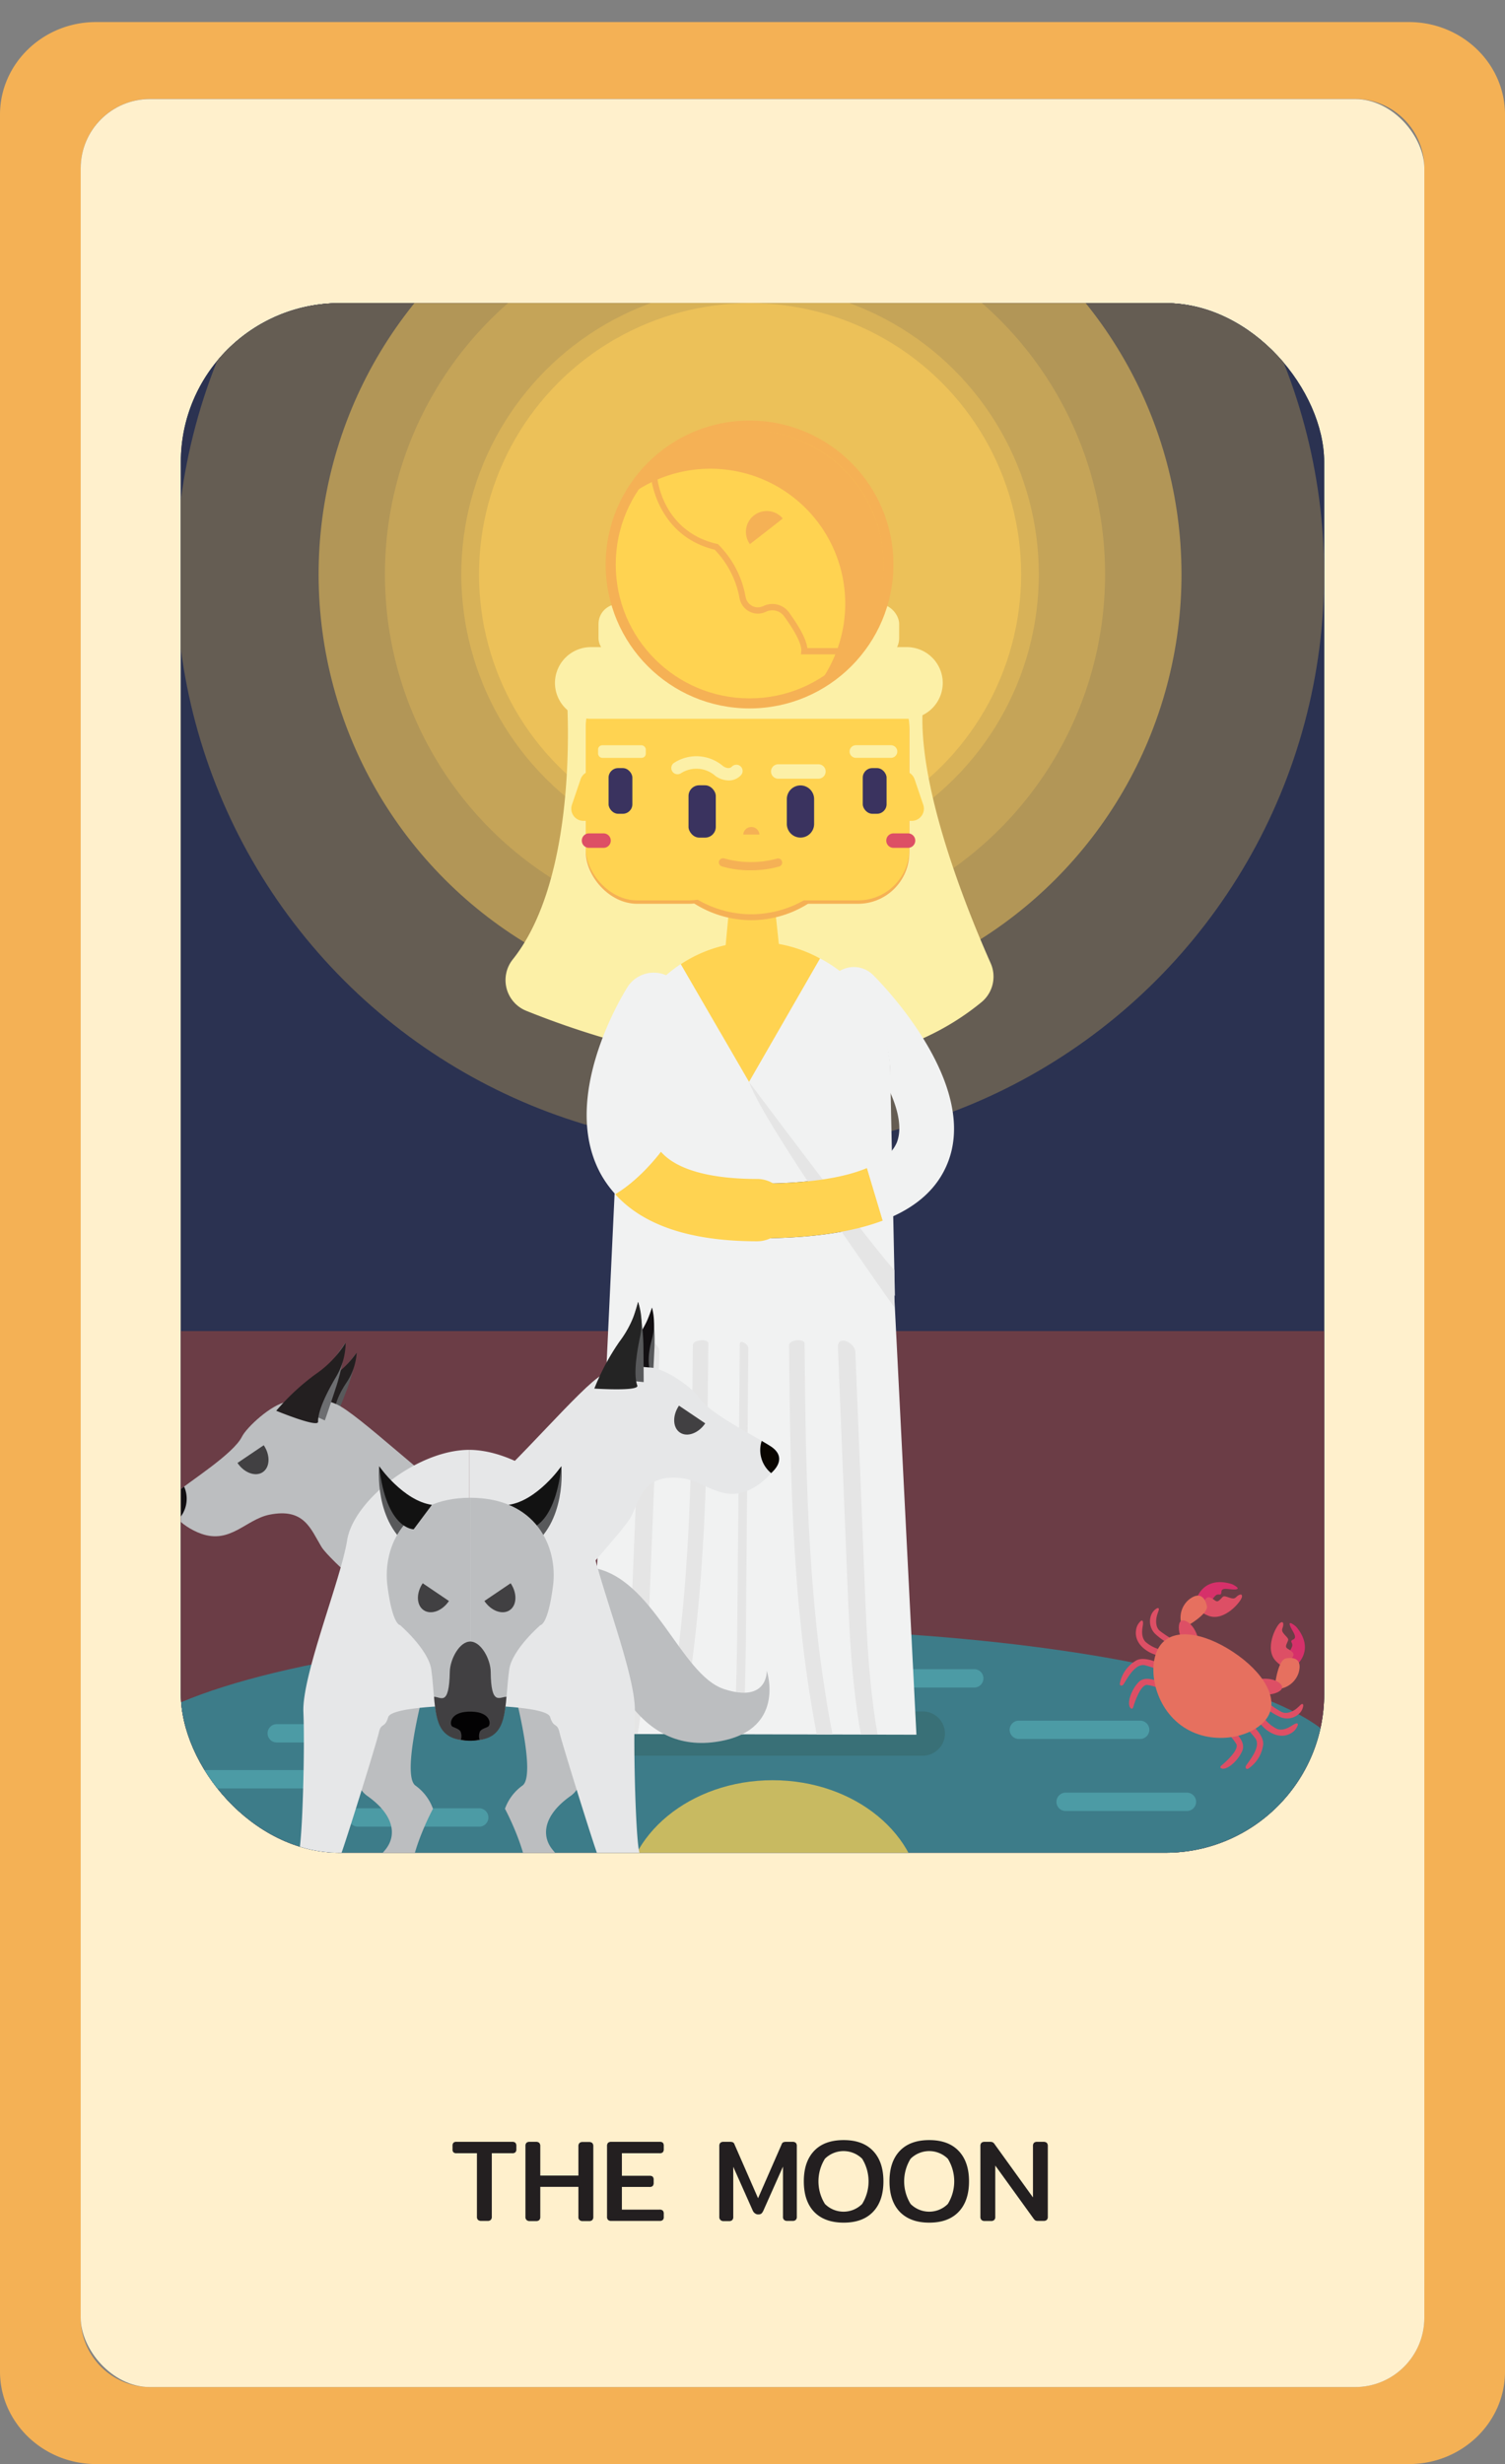 <svg xmlns="http://www.w3.org/2000/svg" xmlns:xlink="http://www.w3.org/1999/xlink" viewBox="0 0 381.76 624.74"><rect x="0" y="0" width="381.76" height="624.74" fill="#808080" stroke="none"/><defs><style>.cls-1{fill:none;}.cls-2{fill:#f4b155;}.cls-3{fill:#fff0cc;}.cls-4{fill:#231f20;}.cls-5{clip-path:url(#clip-path);}.cls-6{fill:#2b3251;}.cls-7{clip-path:url(#clip-path-2);}.cls-8{fill:#655d53;}.cls-9{fill:#b29657;}.cls-10{fill:#c5a458;}.cls-11{fill:#d8b258;}.cls-12{fill:#ecc159;}.cls-13{fill:#ffd351;}.cls-14{fill:#6b3d46;}.cls-15{fill:#3d7c89;}.cls-16{fill:#4c9ba5;}.cls-17{fill:#397077;}.cls-18{fill:#fcf0a7;}.cls-19{fill:#f5b155;}.cls-20{fill:#ffd150;}.cls-21{fill:#3a335f;}.cls-22{fill:#f1f2f2;}.cls-23{fill:#e5e5e5;}.cls-24{fill:#dd4f65;}.cls-25{clip-path:url(#clip-path-3);}.cls-26{fill:#d6306a;}.cls-27{fill:#e6705f;}.cls-28{fill:#c8ba61;}.cls-29{fill:#bcbec0;}.cls-30{fill:#58595b;}.cls-31{fill:#120f12;}.cls-32{fill:#e6e7e8;}.cls-33{fill:#242424;}.cls-34{fill:#0a0601;}.cls-35{fill:#fff;}.cls-36{fill:#874600;}.cls-37{fill:#6d6e71;}.cls-38{fill:#261705;}.cls-39{fill:#121212;}.cls-40{fill:#414042;}.cls-41{fill:#030203;}</style><clipPath id="clip-path" transform="translate(0 5.59)"><rect class="cls-1" x="45.87" y="71.27" width="290.02" height="392.88" rx="40.27"/></clipPath><clipPath id="clip-path-2" transform="translate(0 5.59)"><circle class="cls-1" cx="190.26" cy="140.03" r="145.62" transform="translate(-43.29 175.55) rotate(-45)"/></clipPath><clipPath id="clip-path-3" transform="translate(0 5.59)"><path class="cls-1" d="M185.15,301.43a6.94,6.94,0,0,1,6.94-6.93c21.79,0,30.39-4.19,33.75-7.84V271.51c-3.44-7.71-10-15.85-14.15-20.07a6.94,6.94,0,0,1,0-9.81,7.15,7.15,0,0,1,1.2-.95,33,33,0,0,0-4.89-3.26l-10.41,18a8.84,8.84,0,0,1-15.31,0l-9.58-16.59a34.23,34.23,0,0,0-15.41,28.61l-7.83,166.59,83,.19L225.84,303.1c-8.13,3.53-19.34,5.27-33.75,5.27A6.94,6.94,0,0,1,185.15,301.43Z"/></clipPath></defs><g id="Layer_2" data-name="Layer 2"><g id="Layer_1-2" data-name="Layer 1"><path class="cls-2" d="M381.76,23.47v572.2c0,12.94-10.92,23.47-24.36,23.47h-333C10.93,619.14,0,608.61,0,595.67V23.47C0,10.53,10.93,0,24.35,0h333C370.84,0,381.76,10.53,381.76,23.47ZM361.3,582.06v-545a17.59,17.59,0,0,0-17.57-17.57H38A17.59,17.59,0,0,0,20.47,37.09v545A17.58,17.58,0,0,0,38,599.62h305.7A17.59,17.59,0,0,0,361.3,582.06Z" transform="translate(0 5.59)"/><rect class="cls-3" x="20.47" y="25.11" width="340.83" height="580.1" rx="17.57"/><path class="cls-4" d="M121.24,557.22a1.09,1.09,0,0,1-.26-.79v-16.1h-5.16a1.09,1.09,0,0,1-.81-.24,1.13,1.13,0,0,1-.22-.79v-.8a1.21,1.21,0,0,1,.22-.81,1,1,0,0,1,.81-.25h14.09a1.1,1.1,0,0,1,.83.25,1.15,1.15,0,0,1,.24.81v.8a1.08,1.08,0,0,1-.24.79,1.14,1.14,0,0,1-.83.24h-5.16v16.1a1.09,1.09,0,0,1-.25.79,1.13,1.13,0,0,1-.87.27H122.1A1.18,1.18,0,0,1,121.24,557.22Z" transform="translate(0 5.59)"/><path class="cls-4" d="M133.53,557.22a1.09,1.09,0,0,1-.25-.79v-17.9a1.18,1.18,0,0,1,.25-.83,1.12,1.12,0,0,1,.84-.26h1.56a1.18,1.18,0,0,1,.85.26,1.14,1.14,0,0,1,.27.83V546h9.67v-7.43a1.14,1.14,0,0,1,.27-.83,1.18,1.18,0,0,1,.85-.26h1.54a1.2,1.2,0,0,1,.85.26,1.14,1.14,0,0,1,.27.83v17.9a1.13,1.13,0,0,1-.25.79,1.16,1.16,0,0,1-.87.27h-1.54a1.14,1.14,0,0,1-.85-.27,1,1,0,0,1-.27-.79v-7.61h-9.67v7.61a1.09,1.09,0,0,1-.25.79,1.16,1.16,0,0,1-.87.27h-1.56A1.08,1.08,0,0,1,133.53,557.22Z" transform="translate(0 5.59)"/><path class="cls-4" d="M154.23,557.22a1.09,1.09,0,0,1-.25-.79v-17.9a1.18,1.18,0,0,1,.25-.83,1.12,1.12,0,0,1,.84-.26h12.26a1.1,1.1,0,0,1,.81.23,1.16,1.16,0,0,1,.23.8v.8a1.21,1.21,0,0,1-.23.81,1.06,1.06,0,0,1-.81.25h-9.58v5.72h7a1.16,1.16,0,0,1,.82.23,1.11,1.11,0,0,1,.24.8v.74a1.15,1.15,0,0,1-.24.81,1.07,1.07,0,0,1-.82.25h-7v5.75h9.55a1.1,1.1,0,0,1,.83.25,1.15,1.15,0,0,1,.24.81v.8a1,1,0,0,1-.24.76,1.14,1.14,0,0,1-.83.24H155.07A1.08,1.08,0,0,1,154.23,557.22Z" transform="translate(0 5.59)"/><path class="cls-4" d="M182.71,557.22a1.09,1.09,0,0,1-.25-.79v-17.9a1.18,1.18,0,0,1,.25-.83,1.21,1.21,0,0,1,.87-.26h1.59a1.75,1.75,0,0,1,.73.12.82.82,0,0,1,.39.47l6,13.71,6-13.71a.82.82,0,0,1,.39-.47,1.75,1.75,0,0,1,.73-.12h1.59a1.21,1.21,0,0,1,.87.26,1.18,1.18,0,0,1,.25.83v17.9a1.09,1.09,0,0,1-.25.79,1.11,1.11,0,0,1-.84.27h-1.3a1.14,1.14,0,0,1-.85-.27,1,1,0,0,1-.27-.79V543.72l-5,11.23a2.39,2.39,0,0,1-.47.68,1.16,1.16,0,0,1-.77.21,1.21,1.21,0,0,1-.78-.21A1.79,1.79,0,0,1,191,555l-5-11.23v12.71a1.09,1.09,0,0,1-.25.79,1.16,1.16,0,0,1-.87.27h-1.3A1.11,1.11,0,0,1,182.71,557.22Z" transform="translate(0 5.59)"/><path class="cls-4" d="M206.51,555.19c-1.74-1.83-2.61-4.4-2.61-7.73s.87-5.89,2.61-7.72S210.74,537,214,537s5.71.91,7.46,2.74,2.63,4.4,2.63,7.72-.88,5.9-2.63,7.73-4.23,2.74-7.46,2.74S208.25,557,206.51,555.19Zm12.19-2a10.94,10.94,0,0,0,0-11.46,6.72,6.72,0,0,0-9.45,0,10.83,10.83,0,0,0,0,11.46,6.68,6.68,0,0,0,9.45,0Z" transform="translate(0 5.59)"/><path class="cls-4" d="M228.24,555.19c-1.74-1.83-2.61-4.4-2.61-7.73s.87-5.89,2.61-7.72,4.23-2.74,7.47-2.74,5.71.91,7.46,2.74,2.63,4.4,2.63,7.72-.88,5.9-2.63,7.73-4.23,2.74-7.46,2.74S230,557,228.24,555.19Zm12.19-2a10.94,10.94,0,0,0,0-11.46,6.72,6.72,0,0,0-9.45,0,10.89,10.89,0,0,0,0,11.46,6.68,6.68,0,0,0,9.45,0Z" transform="translate(0 5.59)"/><path class="cls-4" d="M248.94,557.22a1.09,1.09,0,0,1-.25-.79v-17.9a1.18,1.18,0,0,1,.25-.83,1.21,1.21,0,0,1,.87-.26h1.36a1.4,1.4,0,0,1,.64.12,1.32,1.32,0,0,1,.48.47l9.73,13.5v-13a1.18,1.18,0,0,1,.25-.83,1.14,1.14,0,0,1,.84-.26h1.56a1.23,1.23,0,0,1,.86.26,1.18,1.18,0,0,1,.26.83v17.9a1.09,1.09,0,0,1-.25.79,1.16,1.16,0,0,1-.87.27h-1.38a1.39,1.39,0,0,1-.62-.1,1.53,1.53,0,0,1-.48-.46l-9.73-13.48v13a1.09,1.09,0,0,1-.25.79,1.13,1.13,0,0,1-.87.27h-1.56A1.11,1.11,0,0,1,248.94,557.22Z" transform="translate(0 5.59)"/><g class="cls-5"><polygon class="cls-6" points="24.94 38.48 24.94 508.12 25.09 508.12 361.3 508.12 361.3 346.14 361.3 38.48 24.94 38.48"/><polygon class="cls-6" points="31.39 44.94 31.39 514.58 31.55 514.58 367.75 514.58 367.75 352.6 367.75 44.94 31.39 44.94"/><g class="cls-7"><rect class="cls-6" x="44.64" width="291.25" height="291.25"/><circle class="cls-8" cx="190.26" cy="140.03" r="145.62" transform="translate(-43.29 181.14) rotate(-45)"/><circle class="cls-8" cx="190.26" cy="145.62" r="127.53"/><circle class="cls-9" cx="190.26" cy="140.03" r="109.44" transform="translate(-43.29 181.14) rotate(-45)"/><circle class="cls-10" cx="188.98" cy="145.62" r="91.34"/><circle class="cls-11" cx="190.26" cy="140.03" r="73.25" transform="translate(-43.29 181.14) rotate(-45)"/><circle class="cls-12" cx="190.26" cy="145.62" r="68.76"/><circle class="cls-13" cx="190.26" cy="140.03" r="24.42" transform="translate(-45.2 126.53) rotate(-31.72)"/></g><rect class="cls-14" x="20.46" y="337.48" width="340.83" height="156.2"/><ellipse class="cls-15" cx="184.46" cy="448.24" rx="157.02" ry="35.39"/><path class="cls-16" d="M247.13,422.26H216.35a2.34,2.34,0,0,1-2.32-2.33h0a2.33,2.33,0,0,1,2.32-2.32h30.78a2.33,2.33,0,0,1,2.33,2.32h0A2.34,2.34,0,0,1,247.13,422.26Z" transform="translate(0 5.59)"/><path class="cls-16" d="M101,436.19H70.19a2.33,2.33,0,0,1-2.32-2.32h0a2.34,2.34,0,0,1,2.32-2.33H101a2.34,2.34,0,0,1,2.33,2.33h0A2.33,2.33,0,0,1,101,436.19Z" transform="translate(0 5.59)"/><path class="cls-16" d="M121.56,457.53H90.78a2.32,2.32,0,0,1-2.32-2.32h0a2.33,2.33,0,0,1,2.32-2.33h30.78a2.34,2.34,0,0,1,2.33,2.33h0A2.33,2.33,0,0,1,121.56,457.53Z" transform="translate(0 5.59)"/><rect class="cls-16" x="45.04" y="448.78" width="35.43" height="4.65" rx="2.32"/><path class="cls-17" d="M234.09,439.54H138.63a5.62,5.62,0,0,1-5.61-5.61h0a5.63,5.63,0,0,1,5.61-5.61h95.46a5.63,5.63,0,0,1,5.61,5.61h0A5.63,5.63,0,0,1,234.09,439.54Z" transform="translate(0 5.59)"/><path class="cls-18" d="M143.68,169.2s.11,1.3.21,3.56c.51,11.27.81,46.5-13.8,64.87a8.4,8.4,0,0,0,3.38,13.05c24.33,9.79,79.86,27,115.47-2.16a8.4,8.4,0,0,0,2.35-9.91c-6.23-14-21.45-51.31-16.25-71.05" transform="translate(0 5.59)"/><rect class="cls-19" x="191.45" y="166.32" width="39.22" height="57.22" rx="13.02" transform="translate(422.12 395.46) rotate(180)"/><path class="cls-20" d="M198.24,414.33v-91.7a8.48,8.48,0,0,1,16.95,0v93.24c0,.09,0,.18,0,.27l6.15,1.33A5,5,0,0,1,224,419l1.29,1.42a5.06,5.06,0,0,1-3.75,8.46H201.32a5.07,5.07,0,0,1-5.06-5.06v-5.5A5,5,0,0,1,198.24,414.33Z" transform="translate(0 5.59)"/><path class="cls-20" d="M186,414.33v-91.7a8.48,8.48,0,0,0-16.95,0v93.24c0,.09,0,.18,0,.27l-6.15,1.33a5,5,0,0,0-2.69,1.55L159,420.44a5.06,5.06,0,0,0,3.74,8.46h20.23a5.07,5.07,0,0,0,5.06-5.06v-5.5A5,5,0,0,0,186,414.33Z" transform="translate(0 5.59)"/><polygon class="cls-13" points="198.39 247.15 183.35 247.15 185.32 226.46 196.19 226.46 198.39 247.15"/><path class="cls-19" d="M190.58,227.71h0a27.18,27.18,0,0,1-27.1-27.11V189.26a27.18,27.18,0,0,1,27.1-27.1h0a27.19,27.19,0,0,1,27.11,27.1V200.6A27.19,27.19,0,0,1,190.58,227.71Z" transform="translate(0 5.59)"/><rect class="cls-19" x="148.59" y="171.92" width="39.22" height="57.22" rx="13.02"/><path class="cls-13" d="M147.27,192l-2.19,6.44a3.09,3.09,0,0,0,2.93,4.09h4.38a3.09,3.09,0,0,0,2.93-4.09L153.13,192A3.09,3.09,0,0,0,147.27,192Z" transform="translate(0 5.59)"/><path class="cls-13" d="M190.58,226.21h0a27.17,27.17,0,0,1-27.1-27.1V187.77a27.18,27.18,0,0,1,27.1-27.1h0a27.19,27.19,0,0,1,27.11,27.1v11.34A27.18,27.18,0,0,1,190.58,226.21Z" transform="translate(0 5.59)"/><rect class="cls-13" x="148.59" y="171.06" width="39.22" height="57.22" rx="13.02"/><rect class="cls-21" x="154.37" y="194.74" width="6.04" height="11.58" rx="2.42"/><rect class="cls-18" x="151.71" y="188.95" width="12.1" height="3.2" rx="1.06"/><path class="cls-13" d="M232,192l2.19,6.44a3.09,3.09,0,0,1-2.93,4.09h-4.38a3.09,3.09,0,0,1-2.93-4.09l2.19-6.44A3.09,3.09,0,0,1,232,192Z" transform="translate(0 5.59)"/><rect class="cls-13" x="191.45" y="165.46" width="39.22" height="57.22" rx="13.02" transform="translate(422.12 393.74) rotate(180)"/><rect class="cls-21" x="218.85" y="189.14" width="6.04" height="11.58" rx="2.42" transform="translate(443.74 395.46) rotate(180)"/><path class="cls-21" d="M203.05,206.77h0a3.47,3.47,0,0,1-3.46-3.46V197a3.47,3.47,0,0,1,3.46-3.46h0a3.47,3.47,0,0,1,3.46,3.46v6.34A3.46,3.46,0,0,1,203.05,206.77Z" transform="translate(0 5.59)"/><rect class="cls-21" x="174.65" y="199.1" width="6.92" height="13.27" rx="2.72"/><path class="cls-19" d="M190.58,206h-2.05a2.06,2.06,0,0,1,4.11,0Z" transform="translate(0 5.59)"/><path class="cls-18" d="M207.6,191.84H197.41a1.83,1.83,0,0,1-1.83-1.83h0a1.83,1.83,0,0,1,1.83-1.83H207.6a1.84,1.84,0,0,1,1.84,1.83h0A1.84,1.84,0,0,1,207.6,191.84Z" transform="translate(0 5.59)"/><path class="cls-1" d="M227.47,284.19c1.42-3.42.46-8-1.63-12.68v15.15A8.56,8.56,0,0,0,227.47,284.19Z" transform="translate(0 5.59)"/><path class="cls-22" d="M185.15,301.43a6.94,6.94,0,0,1,6.94-6.93c21.79,0,30.39-4.19,33.75-7.84V271.51c-3.44-7.71-10-15.85-14.15-20.07a6.94,6.94,0,0,1,0-9.81,7.15,7.15,0,0,1,1.2-.95,33,33,0,0,0-4.89-3.26l-10.41,18a8.84,8.84,0,0,1-15.31,0l-9.58-16.59a34.23,34.23,0,0,0-15.41,28.61l-7.83,166.59,83,.19L225.84,303.1c-8.13,3.53-19.34,5.27-33.75,5.27A6.94,6.94,0,0,1,185.15,301.43Z" transform="translate(0 5.59)"/><path class="cls-22" d="M211.69,251.44c4.2,4.22,10.71,12.36,14.15,20.07v-4a34.16,34.16,0,0,0-12.93-26.8,7.15,7.15,0,0,0-1.2.95A6.94,6.94,0,0,0,211.69,251.44Z" transform="translate(0 5.59)"/><path class="cls-22" d="M190,268.71,227,323l-1.21-58s-.17-18.39-17.72-27.55Z" transform="translate(0 5.59)"/><path class="cls-13" d="M190,268.71,208,237.42a34.08,34.08,0,0,0-16.45-4.21h0a34.12,34.12,0,0,0-18.85,5.66Z" transform="translate(0 5.59)"/><path class="cls-18" d="M230.06,176.65H149.85a9.11,9.11,0,0,1-9.08-9.09h0a9.11,9.11,0,0,1,9.08-9.08h80.21a9.11,9.11,0,0,1,9.08,9.08h0A9.11,9.11,0,0,1,230.06,176.65Z" transform="translate(0 5.59)"/><path class="cls-23" d="M190,268.71s32.32,43.17,36.87,47.71v9.47S193.78,279.53,190,268.71Z" transform="translate(0 5.59)"/><rect class="cls-18" x="151.82" y="153.16" width="76.26" height="13.69" rx="5.02"/><path class="cls-18" d="M217.07,186.55H226a1.61,1.61,0,0,0,1.61-1.6h0a1.61,1.61,0,0,0-1.61-1.6h-8.89a1.6,1.6,0,0,0-1.6,1.6h0A1.6,1.6,0,0,0,217.07,186.55Z" transform="translate(0 5.59)"/><path class="cls-22" d="M221.51,241.64a6.93,6.93,0,0,0-8.6-1,34.16,34.16,0,0,1,12.93,26.8v4c2.09,4.71,3,9.26,1.63,12.68a8.56,8.56,0,0,1-1.63,2.47V303.1c7.19-3.12,12-7.65,14.45-13.61C248.56,269.52,224.3,244.43,221.51,241.64Z" transform="translate(0 5.59)"/><path class="cls-24" d="M153.09,209.37h-3.68a1.83,1.83,0,0,1-1.83-1.84h0a1.83,1.83,0,0,1,1.83-1.83h3.68a1.84,1.84,0,0,1,1.84,1.83h0A1.84,1.84,0,0,1,153.09,209.37Z" transform="translate(0 5.59)"/><path class="cls-24" d="M230.33,209.37h-3.68a1.84,1.84,0,0,1-1.84-1.84h0a1.84,1.84,0,0,1,1.84-1.83h3.68a1.84,1.84,0,0,1,1.84,1.83h0A1.84,1.84,0,0,1,230.33,209.37Z" transform="translate(0 5.59)"/><path class="cls-18" d="M184.85,192.29a6,6,0,0,1-3.37-1.14,7.27,7.27,0,0,0-8.73-.71,1.58,1.58,0,0,1-1.81-2.59,10.4,10.4,0,0,1,12.48.8c.08.06,1.4,1,2.25.11a1.58,1.58,0,0,1,2.24,2.23A4.21,4.21,0,0,1,184.85,192.29Z" transform="translate(0 5.59)"/><path class="cls-13" d="M192.09,294.5a6.94,6.94,0,1,0,0,13.87c13.33,0,23.9-1.49,31.85-4.5l-4-13.33C214.69,292.76,206.13,294.5,192.09,294.5Z" transform="translate(0 5.59)"/><path class="cls-22" d="M225.84,286.66a16.86,16.86,0,0,1-5.94,3.88l4,13.33c.65-.25,1.28-.5,1.9-.77Z" transform="translate(0 5.59)"/><path class="cls-13" d="M192.07,293.32c-8.65,0-19.48-1.26-24.43-6.91-1.52,2-6,7.42-11.59,10.77,7.14,7.92,19.2,11.94,36,11.94a7.9,7.9,0,0,0,0-15.8Z" transform="translate(0 5.59)"/><path class="cls-22" d="M167.64,286.41a11.38,11.38,0,0,1-1.36-1.88c-5.14-9.27,3.06-26.33,6.34-31.58a7.9,7.9,0,0,0-13.37-8.41c-1.8,2.87-17.33,28.54-6.81,47.61a27.29,27.29,0,0,0,3.61,5C161.66,293.83,166.12,288.39,167.64,286.41Z" transform="translate(0 5.59)"/><g class="cls-25"><path class="cls-23" d="M162.86,336q-1.12,28.08-2.26,56.16c-.73,18.33-1.31,36.75-6.65,54.44-.69,2.28,3.46,5.24,4.33,2.37,5.24-17.37,5.93-35.49,6.66-53.49l2.34-58.23c.1-2.46-4.29-4.51-4.42-1.25Z" transform="translate(0 5.59)"/><path class="cls-23" d="M175.76,335.47c-.33,34.7-.77,69.61-8.07,103.68-.33,1.53,3.57,1.36,3.84.1,7.35-34.26,7.83-69.34,8.15-104.23,0-1.29-3.91-1-3.92.45Z" transform="translate(0 5.59)"/><path class="cls-23" d="M212.55,336l2.34,58.24c.73,18,1.47,36.14,6.72,53.53.75,2.5,5.21,3.33,4.22,0-5.33-17.67-5.86-36.09-6.6-54.4q-1.12-28.08-2.26-56.15c-.09-2.44-4.55-4.5-4.42-1.25Z" transform="translate(0 5.59)"/><path class="cls-23" d="M200.15,335.47c.33,34.8.79,69.79,8.11,104,.3,1.4,4.2.86,3.92-.44-7.32-34.17-7.78-69.16-8.1-104,0-1.31-3.94-1-3.93.45Z" transform="translate(0 5.59)"/><path class="cls-23" d="M187.65,335.22l-.54,61c-.18,19.8-.16,39.64-3.13,59.26-.15,1,2,2.41,2.18,1,3-19.62,3-39.47,3.13-59.26l.54-61c0-1-2.17-2.38-2.18-1Z" transform="translate(0 5.59)"/></g><circle class="cls-19" cx="190.13" cy="143.12" r="36.49"/><circle class="cls-13" cx="190.13" cy="143.12" r="33.94"/><path class="cls-19" d="M204.38,123.27a34.21,34.21,0,0,1,4.39,43,34.21,34.21,0,1,0-43-52.77,34.68,34.68,0,0,0-4.39,5.38A34.21,34.21,0,0,1,204.38,123.27Z" transform="translate(0 5.59)"/><path class="cls-19" d="M214,160.32H203.17l.08-.85c.16-1.6-1.39-4.74-4.37-8.83a3.69,3.69,0,0,0-4.55-1.14,6.55,6.55,0,0,1-.69.27,4.63,4.63,0,0,1-3.77-.44,4.77,4.77,0,0,1-2.27-3.22,23.79,23.79,0,0,0-6.31-12.33c-14.58-3.53-16.09-18-16.11-18.11l1.55-.15h0c.05.56,1.46,13.6,15.11,16.79l.19,0,.15.13a24.72,24.72,0,0,1,6.95,13.33,3.24,3.24,0,0,0,1.53,2.18,3,3,0,0,0,2.5.29,3.82,3.82,0,0,0,.53-.2,5.22,5.22,0,0,1,6.44,1.63c2.87,3.95,4.43,7,4.66,9.05H214Z" transform="translate(0 5.59)"/><path class="cls-19" d="M194.4,129.13l-4.18,3.24a5.29,5.29,0,0,1,8.34-6.5Z" transform="translate(0 5.59)"/><path class="cls-24" d="M296,421.89s-4.88-3.36-7.18-1c-1.85,1.92-2.86,5-2.25,6.28,0,0,.59,1.09.93-.08s1.88-5.71,3.54-5.49,4.68,1.35,5.06,1.9S296,421.89,296,421.89Z" transform="translate(0 5.59)"/><path class="cls-24" d="M295.76,417s-5-3.07-7.6-1.57a8.63,8.63,0,0,0-4.1,5.8c-.07.64.57.69.9.26.73-1,2.89-5.56,5.55-4.86,1.87.5,3.46,1.19,4.74,1.59C295.89,418.38,295.76,417,295.76,417Z" transform="translate(0 5.59)"/><path class="cls-24" d="M296.53,415c-.08.21-4.17-1.29-4.49-1.45-2.45-1.16-4.43-3.28-3.81-6.19a3.72,3.72,0,0,1,1.18-2c.75-.42.51,1,.46,1.29-.22,1.36-.34,2.88.67,4a9.18,9.18,0,0,0,3.82,2c.7.25,1.42.49,2.11.77S296.53,415,296.53,415Z" transform="translate(0 5.59)"/><path class="cls-24" d="M298,411.93a18.5,18.5,0,0,1-5-3.3,4.45,4.45,0,0,1-.91-4.95,3.44,3.44,0,0,1,1.4-1.52c.65-.2.48.4.34.78a11.66,11.66,0,0,0-.44,1.42c-.24,1.19-.19,2.74.85,3.56a27.14,27.14,0,0,0,4.21,2.66C298.86,410.84,298,411.93,298,411.93Z" transform="translate(0 5.59)"/><path class="cls-24" d="M311.41,432.09s5,3.19,3.7,6.23c-1.05,2.46-3.53,4.6-4.91,4.53,0,0-1.24-.12-.29-.89s4.52-3.95,3.68-5.41-3.07-3.78-3.72-3.91S311.41,432.09,311.41,432.09Z" transform="translate(0 5.59)"/><path class="cls-24" d="M316,430.41s4.78,3.42,4.41,6.4a8.68,8.68,0,0,1-3.75,6c-.56.31-.86-.25-.59-.73.61-1.05,4-4.82,2.31-7-1.18-1.52-2.44-2.73-3.3-3.75C314.69,430.85,316,430.41,316,430.41Z" transform="translate(0 5.59)"/><path class="cls-24" d="M317.6,428.93c-.17.15,2.81,3.33,3.07,3.57,2,1.8,4.75,2.81,7.2,1.1a3.77,3.77,0,0,0,1.35-1.86c.09-.84-1.09-.09-1.37.09-1.17.73-2.52,1.43-3.92.92a9.28,9.28,0,0,1-3.3-2.74c-.51-.56-1-1.12-1.53-1.65S317.6,428.93,317.6,428.93Z" transform="translate(0 5.59)"/><path class="cls-24" d="M319.83,426.44a18.61,18.61,0,0,0,5,3.34,4.42,4.42,0,0,0,4.9-1.09,3.35,3.35,0,0,0,.86-1.88c-.07-.67-.55-.29-.85,0a10.24,10.24,0,0,1-1.13,1c-1,.68-2.46,1.24-3.61.6a27.48,27.48,0,0,1-4.1-2.84C320.48,425.18,319.83,426.44,319.83,426.44Z" transform="translate(0 5.59)"/><path class="cls-26" d="M303.62,399.51s1.78-5.68,8.9-3.46c0,0,2.38,1.12,1,1.32s-3.63-.74-3.69.61-.76.13-1.65,1.12-.57,1.11-2,1.43A2.75,2.75,0,0,1,303.62,399.51Z" transform="translate(0 5.59)"/><path class="cls-24" d="M305.17,401.37c0,.11.39-2.39,1.71-1.95s1.54,1.51,2.48.66.77-1.16,1.84-.82,1.76.7,2.36.08,1.67-1.11,1.46,0-4.51,6.37-8.58,4.69S305.17,401.37,305.17,401.37Z" transform="translate(0 5.59)"/><path class="cls-27" d="M299.63,406a6,6,0,0,1,1.91-6c2.9-2.31,4.2-.34,4.6,1.61s-5.15,5.22-5.33,5.14S299.63,406,299.63,406Z" transform="translate(0 5.59)"/><path class="cls-24" d="M302.8,407.23c1,1.53,1.65,4,1.2,4.82-1.4,2.46-3.54-.39-4.43-2.42-.72-1.66-.74-3.74,0-4.24S301.81,405.71,302.8,407.23Z" transform="translate(0 5.59)"/><path class="cls-26" d="M329.06,416.38s4.54-3.84-.27-9.53c0,0-2-1.76-1.6-.42s2.09,3.06.87,3.64.18.75-.39,2-.8,1-.53,2.43A2.74,2.74,0,0,0,329.06,416.38Z" transform="translate(0 5.59)"/><path class="cls-24" d="M326.75,415.68c-.11,0,2.05-1.28,1.13-2.33s-2-.83-1.57-2,.77-1.16,0-2-1.33-1.34-1-2.14.37-2-.61-1.32-4.11,6.62-1,9.72S326.75,415.68,326.75,415.68Z" transform="translate(0 5.59)"/><path class="cls-27" d="M324.65,422.58a6,6,0,0,0,4.77-4.09c1-3.57-1.32-4-3.28-3.6s-2.8,6.77-2.66,6.91S324.65,422.58,324.65,422.58Z" transform="translate(0 5.59)"/><path class="cls-24" d="M322.27,420.14c-1.79-.31-4.34,0-4.9.78-1.72,2.25,1.73,3.11,3.94,3.13,1.82,0,3.74-.78,3.9-1.68S324.06,420.46,322.27,420.14Z" transform="translate(0 5.59)"/><path class="cls-27" d="M321.41,429.94c3.24-4.9-1.05-11.68-8.59-16.68s-15.46-6.32-18.71-1.42-1.44,15.44,6.1,20.44S318.16,434.84,321.41,429.94Z" transform="translate(0 5.59)"/><path class="cls-16" d="M289.22,435.3H258.44a2.33,2.33,0,0,1-2.33-2.32h0a2.33,2.33,0,0,1,2.33-2.32h30.78a2.33,2.33,0,0,1,2.32,2.32h0A2.33,2.33,0,0,1,289.22,435.3Z" transform="translate(0 5.59)"/><path class="cls-16" d="M301.08,453.56H270.3a2.32,2.32,0,0,1-2.32-2.32h0a2.33,2.33,0,0,1,2.32-2.33h30.78a2.33,2.33,0,0,1,2.32,2.33h0A2.32,2.32,0,0,1,301.08,453.56Z" transform="translate(0 5.59)"/><ellipse class="cls-28" cx="195.99" cy="482.28" rx="37.67" ry="30.93"/><path class="cls-29" d="M149.83,391.79c15.95,2.23,22.66,27.23,33.85,30.87S194.5,418,194.5,418s5.25,15.55-13.11,18.07c-20.23,2.77-27.55-19-32-31.33S149.83,391.79,149.83,391.79Z" transform="translate(0 5.59)"/><path class="cls-29" d="M93.17,429.22s-6.84,15.69,0,20.52,7.43,9.93,4.75,13.42-9.68,9.31-9.83,12.07,5.08,4.29,9.24,4.29,6.25-2.68,6.84-9.92S109.83,453,109.83,453a12.4,12.4,0,0,0-4.47-5.9c-3.57-2.68,2.09-23.81,2.09-23.81l-5.36-6.51Z" transform="translate(0 5.59)"/><path class="cls-30" d="M165.38,326a50.21,50.21,0,0,1,.64,9.83c-.22,5-.42,8.41-.42,8.41l-6.51-1Z" transform="translate(0 5.59)"/><path class="cls-31" d="M154.34,345a52,52,0,0,1,6.33-10.33,23.68,23.68,0,0,0,4.71-8.74,15.37,15.37,0,0,1,0,7.94c-1.77,6.5-.21,8.9.23,10.3S154.34,345,154.34,345Z" transform="translate(0 5.59)"/><path class="cls-32" d="M195.52,361.12c-4.12-2.7-15.63-8.33-18.24-12.4-1.44-2.25-8.26-7.35-12.26-7.58s-6.3-1.4-12.36,1.9c-5.09,2.76-22.31,23.28-31.13,30.24,7.25,11,11.61,19.77,18.73,30.81,5.13-8.64,18.14-21.62,20-25.49,2.24-4.79,3.3-10.32,12.29-9.47,6,.56,10.55,6.34,17.6,3C195.05,369.75,200,364.05,195.52,361.12Z" transform="translate(0 5.59)"/><path class="cls-30" d="M161.86,324.49a56.38,56.38,0,0,1,1.35,10.92c.06,5.58.07,9.41.07,9.41l-7.32-.71Z" transform="translate(0 5.59)"/><path class="cls-33" d="M150.76,346.46a58.93,58.93,0,0,1,6.39-11.92,26.52,26.52,0,0,0,4.71-10.05,17.15,17.15,0,0,1,.5,8.86c-1.56,7.35-1.28,10.81-.7,12.34S150.76,346.46,150.76,346.46Z" transform="translate(0 5.59)"/><path class="cls-34" d="M195.52,361.12c-.62-.4-1.42-.88-2.31-1.39a7.55,7.55,0,0,0,2.4,8.17C198,365.75,198.66,363.19,195.52,361.12Z" transform="translate(0 5.59)"/><path class="cls-35" d="M177.86,354.33a1.45,1.45,0,0,1-.2.34v0a1.93,1.93,0,0,0,.19-.38Z" transform="translate(0 5.59)"/><polygon class="cls-36" points="177.65 360.29 177.64 360.29 177.64 360.29 177.65 360.29"/><path class="cls-36" d="M177.82,354.3h0a1.93,1.93,0,0,1-.19.38h0A.85.85,0,0,0,177.82,354.3Z" transform="translate(0 5.59)"/><path class="cls-30" d="M90.48,337.37a49.7,49.7,0,0,1-2.54,9.52c-1.81,4.65-3.1,7.82-3.1,7.82l-5.83-3Z" transform="translate(0 5.59)"/><path class="cls-4" d="M73.92,351.89a52.18,52.18,0,0,1,9.3-7.76,23.69,23.69,0,0,0,7.26-6.76,15.3,15.3,0,0,1-2.55,7.52c-3.76,5.59-3.05,8.37-3.09,9.82S73.92,351.89,73.92,351.89Z" transform="translate(0 5.59)"/><path class="cls-29" d="M44.56,372.94c3.81-3.12,14.66-9.95,16.81-14.27,1.19-2.39,7.43-8.19,11.39-8.84s6.11-2.07,12.49.56c5.35,2.2,24.66,20.77,34.17,26.75-5.38,10.39-8.75,19.55-15.34,32.64-6-8-20.33-19.57-22.56-23.22-2.73-4.53-4.37-9.92-13.23-8.11-5.88,1.2-9.81,7.42-17.19,4.84C45.94,381.48,40.43,376.33,44.56,372.94Z" transform="translate(0 5.59)"/><path class="cls-37" d="M87.63,334.84a56.13,56.13,0,0,1-2.23,10.78c-1.73,5.3-3,8.92-3,8.92l-6.7-3Z" transform="translate(0 5.59)"/><path class="cls-4" d="M70.07,352.09A58.66,58.66,0,0,1,80,342.85a26.67,26.67,0,0,0,7.68-8,17.11,17.11,0,0,1-2.38,8.55c-3.83,6.46-4.67,9.84-4.61,11.47S70.07,352.09,70.07,352.09Z" transform="translate(0 5.59)"/><path class="cls-31" d="M44.56,372.94c.57-.46,1.32-1,2.14-1.63a7.58,7.58,0,0,1-1.5,8.38C42.59,377.81,41.66,375.33,44.56,372.94Z" transform="translate(0 5.59)"/><path class="cls-35" d="M61.29,363.25a1.08,1.08,0,0,0,.24.32h0a1.63,1.63,0,0,1-.23-.35Z" transform="translate(0 5.59)"/><polygon class="cls-36" points="61.54 369.18 61.55 369.19 61.55 369.19 61.54 369.18"/><path class="cls-36" d="M61.32,363.22h0a1.63,1.63,0,0,0,.23.35h0A1,1,0,0,1,61.32,363.22Z" transform="translate(0 5.59)"/><path class="cls-38" d="M61.54,363.58Z" transform="translate(0 5.59)"/><path class="cls-32" d="M119,362c-13.09,0-29.35,12.88-30.94,22.9s-11.5,34.28-11.1,43.58-.24,33-1.19,35.78c-2,5.71-10.41,8.59-10.71,12.35s.6,7.24,5.65,5.63a5.5,5.5,0,0,0,4.71,2.91c3.27,0,3.62-2,3.62-2s-1.59.74,2.27.74a4.79,4.79,0,0,0,5.06-5.1c0-2.14-.6-12.88,0-13.95s9.13-28.44,9.72-31.12,1.49-1,2.38-3.94,20.53-3,20.53-3Z" transform="translate(0 5.59)"/><path class="cls-29" d="M144.75,429.22s6.84,15.69,0,20.52-7.44,9.93-4.76,13.42,9.68,9.31,9.84,12.07-5.08,4.29-9.24,4.29-6.25-2.68-6.85-9.92S128.09,453,128.09,453a12.34,12.34,0,0,1,4.46-5.9c3.56-2.68-2.08-23.81-2.08-23.81l5.35-6.51Z" transform="translate(0 5.59)"/><path class="cls-32" d="M119,362c13.09,0,29.35,12.88,30.93,22.9s11.5,34.28,11.1,43.58.25,33,1.2,35.78c1.94,5.71,10.41,8.59,10.7,12.35s-.59,7.24-5.65,5.63a5.48,5.48,0,0,1-4.7,2.91c-3.27,0-2.92-2.1-2.92-2.1s.89.8-3,.8-5-2.95-5-5.1.59-12.88,0-13.95-9.13-28.44-9.73-31.12-1.49-1-2.38-3.94-20.52-3-20.52-3Z" transform="translate(0 5.59)"/><path class="cls-30" d="M142.4,366.16s1.46,14.41-8.32,20.83-3.43-5.41-3.43-5.41Z" transform="translate(0 5.59)"/><path class="cls-39" d="M142.4,366.16s-6.15,8.76-13.4,9.78l4.63,6.2S140.58,382.24,142.4,366.16Z" transform="translate(0 5.59)"/><path class="cls-30" d="M96.17,366.16s-1.45,14.41,8.32,20.83,3.43-5.41,3.43-5.41Z" transform="translate(0 5.59)"/><path class="cls-29" d="M119.28,374.15c16.65,0,22.29,12.38,21,22.36s-3.19,9.92-3.19,9.92-7.23,6.22-7.93,11.32c-1.27,9.28.26,18-9.87,18Z" transform="translate(0 5.59)"/><path class="cls-29" d="M119.28,374.15c-16.64,0-22.28,12.38-21,22.36s3.2,9.92,3.2,9.92,7.23,6.22,7.93,11.32c1.27,9.28-.26,18,9.86,18Z" transform="translate(0 5.59)"/><path class="cls-39" d="M96.17,366.16s6.14,8.76,13.39,9.78l-4.63,6.2S98,382.24,96.17,366.16Z" transform="translate(0 5.59)"/><path class="cls-40" d="M114.1,418.26c-.18,9-2.29,6.33-4,6.35h0c.57,7,1.56,11.13,9.22,11.13V410.61C116.56,410.54,114.16,415.09,114.1,418.26Z" transform="translate(0 5.59)"/><path class="cls-40" d="M124.47,418.26c.08,8.79,2.29,6.33,4,6.35h0c-.58,7-1.56,11.13-9.23,11.13V410.61C122,410.54,124.44,415.09,124.47,418.26Z" transform="translate(0 5.59)"/><path class="cls-41" d="M121.73,433.43c.49-.84,2-1,2.25-1.43.57-.77.23-3.63-4.7-3.63s-5.25,2.86-4.7,3.63c.29.39,1.76.59,2.25,1.43a3.14,3.14,0,0,1,.09,2.06,10.89,10.89,0,0,0,4.73,0A3.07,3.07,0,0,1,121.73,433.43Z" transform="translate(0 5.59)"/><path class="cls-35" d="M127.42,398.67a1.3,1.3,0,0,0,.24.41s0,0,0,0a2.13,2.13,0,0,1-.23-.45Z" transform="translate(0 5.59)"/><path class="cls-36" d="M127.67,399.1h0Z" transform="translate(0 5.59)"/><path class="cls-36" d="M127.67,399.1Z" transform="translate(0 5.59)"/><path class="cls-36" d="M127.46,398.64h0a2.13,2.13,0,0,0,.23.45h0A1.07,1.07,0,0,1,127.46,398.64Z" transform="translate(0 5.59)"/><path class="cls-38" d="M127.67,399.1Z" transform="translate(0 5.59)"/><path class="cls-35" d="M111.15,398.67a1.52,1.52,0,0,1-.24.41s0,0,0,0a1.7,1.7,0,0,0,.22-.45Z" transform="translate(0 5.59)"/><path class="cls-36" d="M110.9,399.1h0Z" transform="translate(0 5.59)"/><path class="cls-40" d="M172.23,350.79c-1.71,2.52-1.6,5.58.24,6.82s4.71.2,6.42-2.33Z" transform="translate(0 5.59)"/><path class="cls-40" d="M107.22,395.82c-1.7,2.53-1.6,5.58.25,6.83s4.71.2,6.41-2.33Z" transform="translate(0 5.59)"/><path class="cls-40" d="M129.53,395.82c1.71,2.53,1.6,5.58-.24,6.83s-4.71.2-6.42-2.33Z" transform="translate(0 5.59)"/><path class="cls-40" d="M66.9,360.83c1.71,2.52,1.6,5.58-.24,6.82s-4.72.2-6.42-2.33Z" transform="translate(0 5.59)"/><path class="cls-19" d="M190.5,215.06a25.46,25.46,0,0,1-7.43-1,1.05,1.05,0,0,1,.67-2,25.14,25.14,0,0,0,13.19.08,1.05,1.05,0,1,1,.57,2A26.48,26.48,0,0,1,190.5,215.06Z" transform="translate(0 5.59)"/></g></g></g></svg>